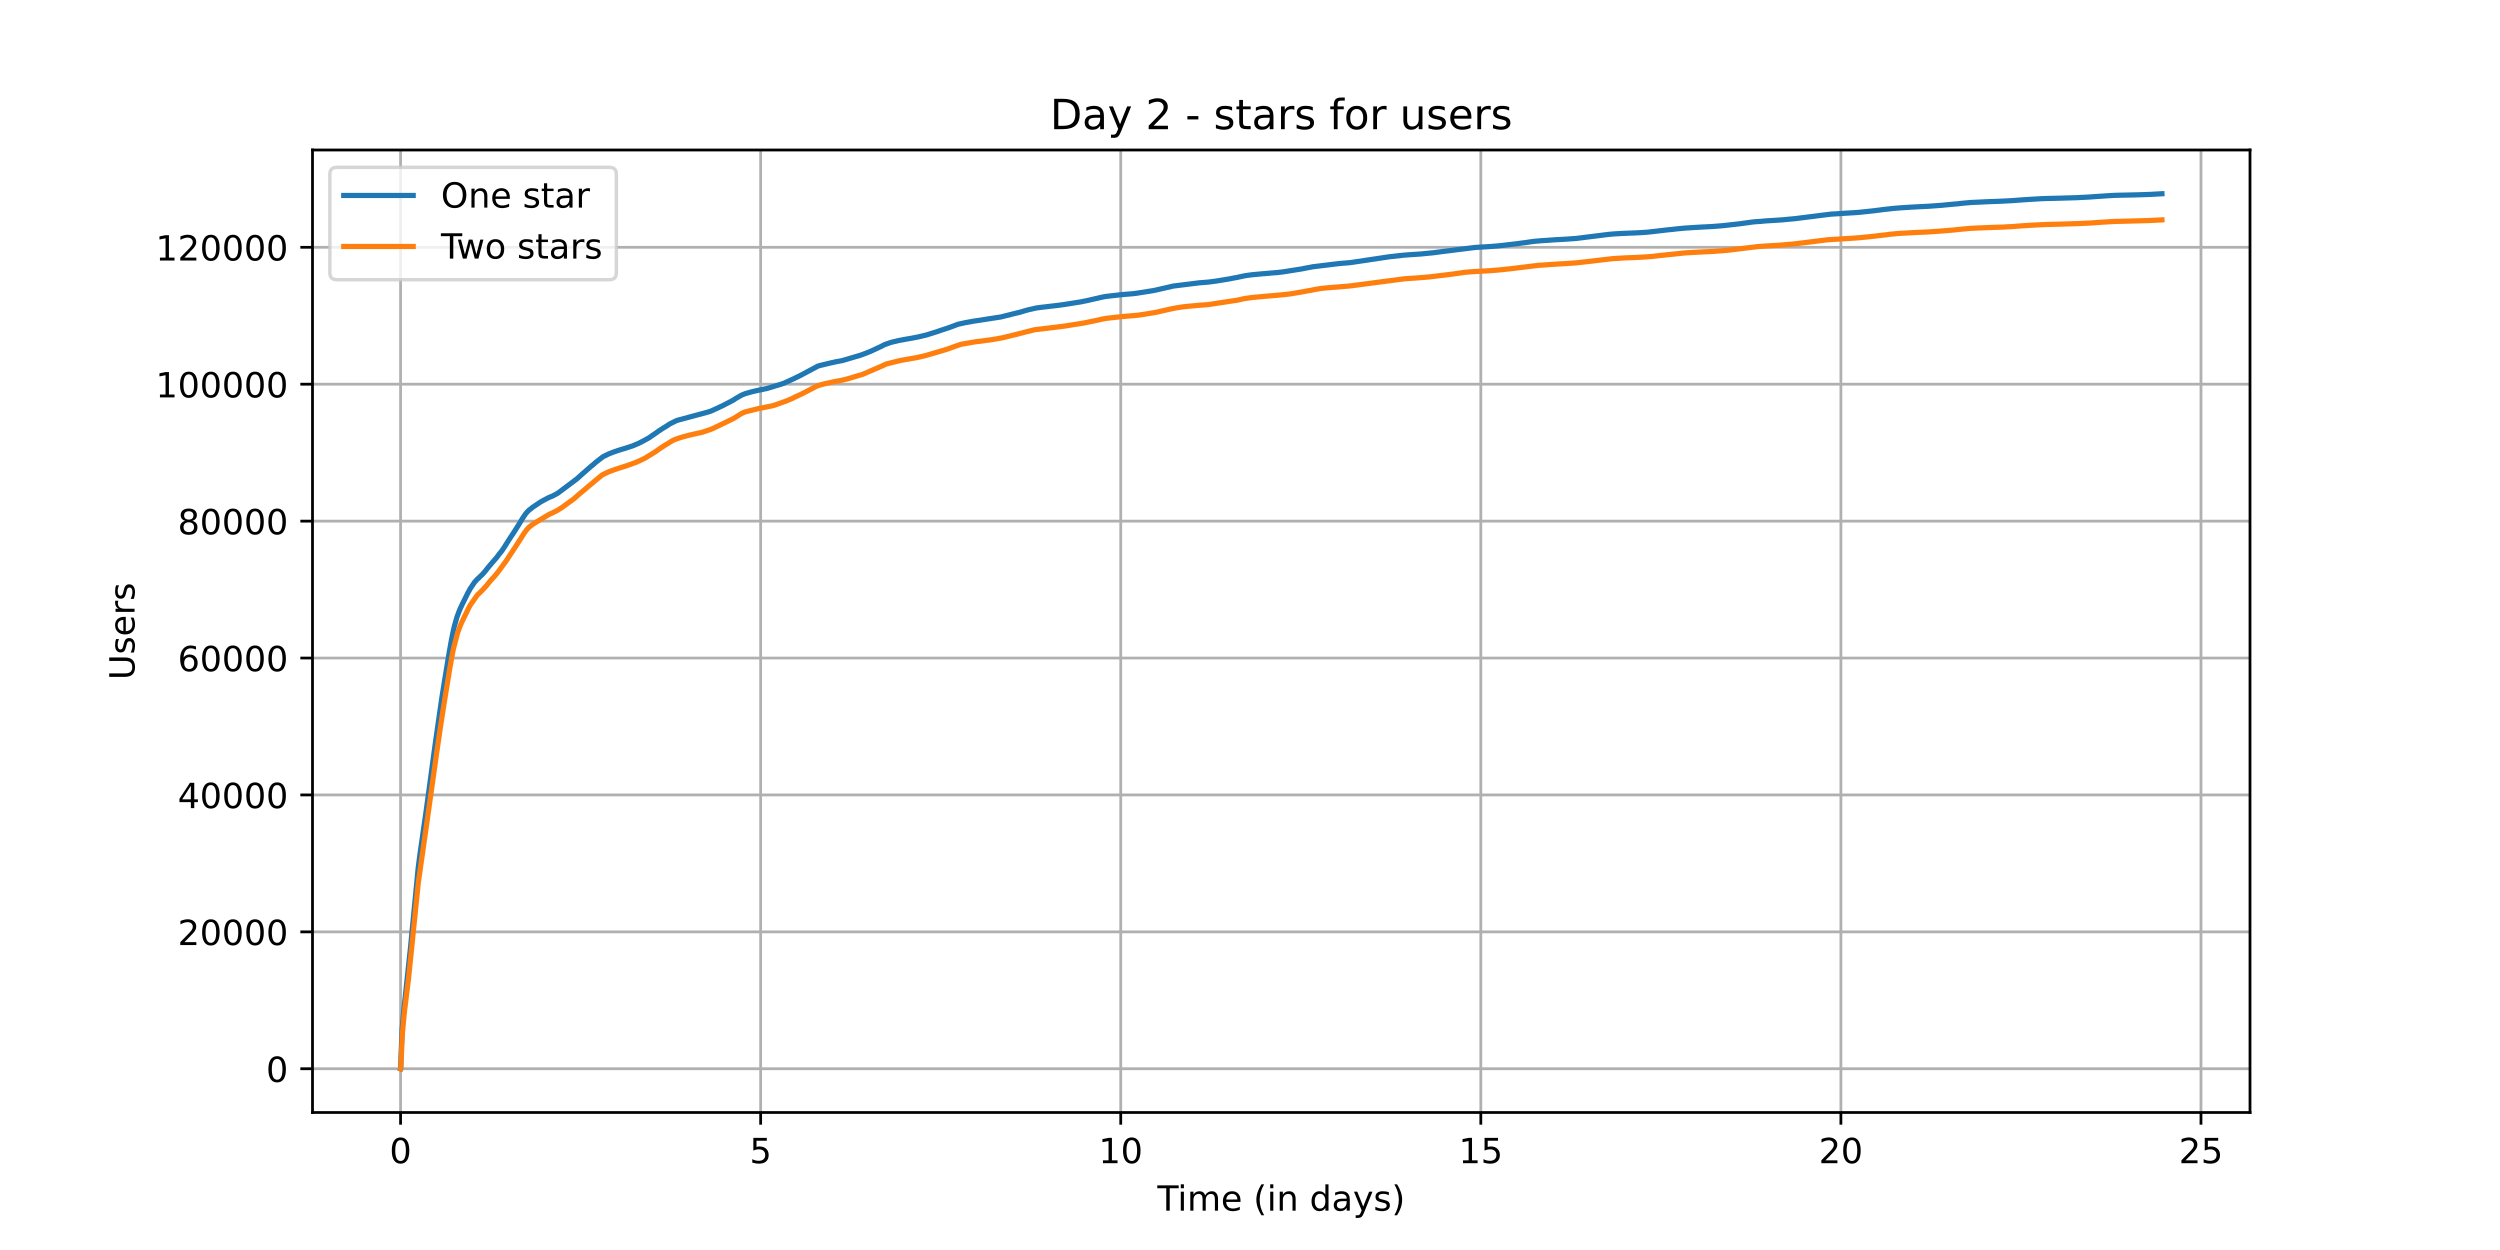 <?xml version="1.0" encoding="utf-8" standalone="no"?>
<!DOCTYPE svg PUBLIC "-//W3C//DTD SVG 1.1//EN"
  "http://www.w3.org/Graphics/SVG/1.1/DTD/svg11.dtd">
<!-- Created with matplotlib (https://matplotlib.org/) -->
<svg height="360pt" version="1.1" viewBox="0 0 720 360" width="720pt" xmlns="http://www.w3.org/2000/svg" xmlns:xlink="http://www.w3.org/1999/xlink">
 <defs>
  <style type="text/css">*{stroke-linecap:butt;stroke-linejoin:round;}</style>
 </defs>
 <g id="figure_1">
  <g id="patch_1">
   <path d="M 0 360 
L 720 360 
L 720 0 
L 0 0 
z
" style="fill:#ffffff;"/>
  </g>
  <g id="axes_1">
   <g id="patch_2">
    <path d="M 90 320.4 
L 648 320.4 
L 648 43.2 
L 90 43.2 
z
" style="fill:#ffffff;"/>
   </g>
   <g id="matplotlib.axis_1">
    <g id="xtick_1">
     <g id="line2d_1">
      <path clip-path="url(#p1a787bd3f5)" d="M 115.364 320.4 
L 115.364 43.2 
" style="fill:none;stroke:#b0b0b0;stroke-linecap:square;stroke-width:0.8;"/>
     </g>
     <g id="line2d_2">
      <defs>
       <path d="M 0 0 
L 0 3.5 
" id="m3f5f86e545" style="stroke:#000000;stroke-width:0.8;"/>
      </defs>
      <g>
       <use style="stroke:#000000;stroke-width:0.8;" x="115.364" xlink:href="#m3f5f86e545" y="320.4"/>
      </g>
     </g>
     <g id="text_1">
      <!-- 0 -->
      <g transform="translate(112.182 334.998)scale(0.1 -0.1)">
       <defs>
        <path d="M 31.781 66.406 
Q 24.172 66.406 20.328 58.906 
Q 16.5 51.422 16.5 36.375 
Q 16.5 21.391 20.328 13.891 
Q 24.172 6.391 31.781 6.391 
Q 39.453 6.391 43.281 13.891 
Q 47.125 21.391 47.125 36.375 
Q 47.125 51.422 43.281 58.906 
Q 39.453 66.406 31.781 66.406 
z
M 31.781 74.219 
Q 44.047 74.219 50.516 64.516 
Q 56.984 54.828 56.984 36.375 
Q 56.984 17.969 50.516 8.266 
Q 44.047 -1.422 31.781 -1.422 
Q 19.531 -1.422 13.062 8.266 
Q 6.594 17.969 6.594 36.375 
Q 6.594 54.828 13.062 64.516 
Q 19.531 74.219 31.781 74.219 
z
" id="DejaVuSans-48"/>
       </defs>
       <use xlink:href="#DejaVuSans-48"/>
      </g>
     </g>
    </g>
    <g id="xtick_2">
     <g id="line2d_3">
      <path clip-path="url(#p1a787bd3f5)" d="M 219.067 320.4 
L 219.067 43.2 
" style="fill:none;stroke:#b0b0b0;stroke-linecap:square;stroke-width:0.8;"/>
     </g>
     <g id="line2d_4">
      <g>
       <use style="stroke:#000000;stroke-width:0.8;" x="219.067" xlink:href="#m3f5f86e545" y="320.4"/>
      </g>
     </g>
     <g id="text_2">
      <!-- 5 -->
      <g transform="translate(215.886 334.998)scale(0.1 -0.1)">
       <defs>
        <path d="M 10.797 72.906 
L 49.516 72.906 
L 49.516 64.594 
L 19.828 64.594 
L 19.828 46.734 
Q 21.969 47.469 24.109 47.828 
Q 26.266 48.188 28.422 48.188 
Q 40.625 48.188 47.75 41.5 
Q 54.891 34.812 54.891 23.391 
Q 54.891 11.625 47.562 5.094 
Q 40.234 -1.422 26.906 -1.422 
Q 22.312 -1.422 17.547 -0.641 
Q 12.797 0.141 7.719 1.703 
L 7.719 11.625 
Q 12.109 9.234 16.797 8.062 
Q 21.484 6.891 26.703 6.891 
Q 35.156 6.891 40.078 11.328 
Q 45.016 15.766 45.016 23.391 
Q 45.016 31 40.078 35.438 
Q 35.156 39.891 26.703 39.891 
Q 22.75 39.891 18.812 39.016 
Q 14.891 38.141 10.797 36.281 
z
" id="DejaVuSans-53"/>
       </defs>
       <use xlink:href="#DejaVuSans-53"/>
      </g>
     </g>
    </g>
    <g id="xtick_3">
     <g id="line2d_5">
      <path clip-path="url(#p1a787bd3f5)" d="M 322.771 320.4 
L 322.771 43.2 
" style="fill:none;stroke:#b0b0b0;stroke-linecap:square;stroke-width:0.8;"/>
     </g>
     <g id="line2d_6">
      <g>
       <use style="stroke:#000000;stroke-width:0.8;" x="322.771" xlink:href="#m3f5f86e545" y="320.4"/>
      </g>
     </g>
     <g id="text_3">
      <!-- 10 -->
      <g transform="translate(316.408 334.998)scale(0.1 -0.1)">
       <defs>
        <path d="M 12.406 8.297 
L 28.516 8.297 
L 28.516 63.922 
L 10.984 60.406 
L 10.984 69.391 
L 28.422 72.906 
L 38.281 72.906 
L 38.281 8.297 
L 54.391 8.297 
L 54.391 0 
L 12.406 0 
z
" id="DejaVuSans-49"/>
       </defs>
       <use xlink:href="#DejaVuSans-49"/>
       <use x="63.623" xlink:href="#DejaVuSans-48"/>
      </g>
     </g>
    </g>
    <g id="xtick_4">
     <g id="line2d_7">
      <path clip-path="url(#p1a787bd3f5)" d="M 426.474 320.4 
L 426.474 43.2 
" style="fill:none;stroke:#b0b0b0;stroke-linecap:square;stroke-width:0.8;"/>
     </g>
     <g id="line2d_8">
      <g>
       <use style="stroke:#000000;stroke-width:0.8;" x="426.474" xlink:href="#m3f5f86e545" y="320.4"/>
      </g>
     </g>
     <g id="text_4">
      <!-- 15 -->
      <g transform="translate(420.112 334.998)scale(0.1 -0.1)">
       <use xlink:href="#DejaVuSans-49"/>
       <use x="63.623" xlink:href="#DejaVuSans-53"/>
      </g>
     </g>
    </g>
    <g id="xtick_5">
     <g id="line2d_9">
      <path clip-path="url(#p1a787bd3f5)" d="M 530.178 320.4 
L 530.178 43.2 
" style="fill:none;stroke:#b0b0b0;stroke-linecap:square;stroke-width:0.8;"/>
     </g>
     <g id="line2d_10">
      <g>
       <use style="stroke:#000000;stroke-width:0.8;" x="530.178" xlink:href="#m3f5f86e545" y="320.4"/>
      </g>
     </g>
     <g id="text_5">
      <!-- 20 -->
      <g transform="translate(523.815 334.998)scale(0.1 -0.1)">
       <defs>
        <path d="M 19.188 8.297 
L 53.609 8.297 
L 53.609 0 
L 7.328 0 
L 7.328 8.297 
Q 12.938 14.109 22.625 23.891 
Q 32.328 33.688 34.812 36.531 
Q 39.547 41.844 41.422 45.531 
Q 43.312 49.219 43.312 52.781 
Q 43.312 58.594 39.234 62.25 
Q 35.156 65.922 28.609 65.922 
Q 23.969 65.922 18.812 64.312 
Q 13.672 62.703 7.812 59.422 
L 7.812 69.391 
Q 13.766 71.781 18.938 73 
Q 24.125 74.219 28.422 74.219 
Q 39.75 74.219 46.484 68.547 
Q 53.219 62.891 53.219 53.422 
Q 53.219 48.922 51.531 44.891 
Q 49.859 40.875 45.406 35.406 
Q 44.188 33.984 37.641 27.219 
Q 31.109 20.453 19.188 8.297 
z
" id="DejaVuSans-50"/>
       </defs>
       <use xlink:href="#DejaVuSans-50"/>
       <use x="63.623" xlink:href="#DejaVuSans-48"/>
      </g>
     </g>
    </g>
    <g id="xtick_6">
     <g id="line2d_11">
      <path clip-path="url(#p1a787bd3f5)" d="M 633.881 320.4 
L 633.881 43.2 
" style="fill:none;stroke:#b0b0b0;stroke-linecap:square;stroke-width:0.8;"/>
     </g>
     <g id="line2d_12">
      <g>
       <use style="stroke:#000000;stroke-width:0.8;" x="633.881" xlink:href="#m3f5f86e545" y="320.4"/>
      </g>
     </g>
     <g id="text_6">
      <!-- 25 -->
      <g transform="translate(627.519 334.998)scale(0.1 -0.1)">
       <use xlink:href="#DejaVuSans-50"/>
       <use x="63.623" xlink:href="#DejaVuSans-53"/>
      </g>
     </g>
    </g>
    <g id="text_7">
     <!-- Time (in days) -->
     <g transform="translate(333.327 348.677)scale(0.1 -0.1)">
      <defs>
       <path d="M -0.297 72.906 
L 61.375 72.906 
L 61.375 64.594 
L 35.5 64.594 
L 35.5 0 
L 25.594 0 
L 25.594 64.594 
L -0.297 64.594 
z
" id="DejaVuSans-84"/>
       <path d="M 9.422 54.688 
L 18.406 54.688 
L 18.406 0 
L 9.422 0 
z
M 9.422 75.984 
L 18.406 75.984 
L 18.406 64.594 
L 9.422 64.594 
z
" id="DejaVuSans-105"/>
       <path d="M 52 44.188 
Q 55.375 50.25 60.062 53.125 
Q 64.75 56 71.094 56 
Q 79.641 56 84.281 50.016 
Q 88.922 44.047 88.922 33.016 
L 88.922 0 
L 79.891 0 
L 79.891 32.719 
Q 79.891 40.578 77.094 44.375 
Q 74.312 48.188 68.609 48.188 
Q 61.625 48.188 57.562 43.547 
Q 53.516 38.922 53.516 30.906 
L 53.516 0 
L 44.484 0 
L 44.484 32.719 
Q 44.484 40.625 41.703 44.406 
Q 38.922 48.188 33.109 48.188 
Q 26.219 48.188 22.156 43.531 
Q 18.109 38.875 18.109 30.906 
L 18.109 0 
L 9.078 0 
L 9.078 54.688 
L 18.109 54.688 
L 18.109 46.188 
Q 21.188 51.219 25.484 53.609 
Q 29.781 56 35.688 56 
Q 41.656 56 45.828 52.969 
Q 50 49.953 52 44.188 
z
" id="DejaVuSans-109"/>
       <path d="M 56.203 29.594 
L 56.203 25.203 
L 14.891 25.203 
Q 15.484 15.922 20.484 11.062 
Q 25.484 6.203 34.422 6.203 
Q 39.594 6.203 44.453 7.469 
Q 49.312 8.734 54.109 11.281 
L 54.109 2.781 
Q 49.266 0.734 44.188 -0.344 
Q 39.109 -1.422 33.891 -1.422 
Q 20.797 -1.422 13.156 6.188 
Q 5.516 13.812 5.516 26.812 
Q 5.516 40.234 12.766 48.109 
Q 20.016 56 32.328 56 
Q 43.359 56 49.781 48.891 
Q 56.203 41.797 56.203 29.594 
z
M 47.219 32.234 
Q 47.125 39.594 43.094 43.984 
Q 39.062 48.391 32.422 48.391 
Q 24.906 48.391 20.391 44.141 
Q 15.875 39.891 15.188 32.172 
z
" id="DejaVuSans-101"/>
       <path id="DejaVuSans-32"/>
       <path d="M 31 75.875 
Q 24.469 64.656 21.281 53.656 
Q 18.109 42.672 18.109 31.391 
Q 18.109 20.125 21.312 9.062 
Q 24.516 -2 31 -13.188 
L 23.188 -13.188 
Q 15.875 -1.703 12.234 9.375 
Q 8.594 20.453 8.594 31.391 
Q 8.594 42.281 12.203 53.312 
Q 15.828 64.359 23.188 75.875 
z
" id="DejaVuSans-40"/>
       <path d="M 54.891 33.016 
L 54.891 0 
L 45.906 0 
L 45.906 32.719 
Q 45.906 40.484 42.875 44.328 
Q 39.844 48.188 33.797 48.188 
Q 26.516 48.188 22.312 43.547 
Q 18.109 38.922 18.109 30.906 
L 18.109 0 
L 9.078 0 
L 9.078 54.688 
L 18.109 54.688 
L 18.109 46.188 
Q 21.344 51.125 25.703 53.562 
Q 30.078 56 35.797 56 
Q 45.219 56 50.047 50.172 
Q 54.891 44.344 54.891 33.016 
z
" id="DejaVuSans-110"/>
       <path d="M 45.406 46.391 
L 45.406 75.984 
L 54.391 75.984 
L 54.391 0 
L 45.406 0 
L 45.406 8.203 
Q 42.578 3.328 38.25 0.953 
Q 33.938 -1.422 27.875 -1.422 
Q 17.969 -1.422 11.734 6.484 
Q 5.516 14.406 5.516 27.297 
Q 5.516 40.188 11.734 48.094 
Q 17.969 56 27.875 56 
Q 33.938 56 38.25 53.625 
Q 42.578 51.266 45.406 46.391 
z
M 14.797 27.297 
Q 14.797 17.391 18.875 11.75 
Q 22.953 6.109 30.078 6.109 
Q 37.203 6.109 41.297 11.75 
Q 45.406 17.391 45.406 27.297 
Q 45.406 37.203 41.297 42.844 
Q 37.203 48.484 30.078 48.484 
Q 22.953 48.484 18.875 42.844 
Q 14.797 37.203 14.797 27.297 
z
" id="DejaVuSans-100"/>
       <path d="M 34.281 27.484 
Q 23.391 27.484 19.188 25 
Q 14.984 22.516 14.984 16.5 
Q 14.984 11.719 18.141 8.906 
Q 21.297 6.109 26.703 6.109 
Q 34.188 6.109 38.703 11.406 
Q 43.219 16.703 43.219 25.484 
L 43.219 27.484 
z
M 52.203 31.203 
L 52.203 0 
L 43.219 0 
L 43.219 8.297 
Q 40.141 3.328 35.547 0.953 
Q 30.953 -1.422 24.312 -1.422 
Q 15.922 -1.422 10.953 3.297 
Q 6 8.016 6 15.922 
Q 6 25.141 12.172 29.828 
Q 18.359 34.516 30.609 34.516 
L 43.219 34.516 
L 43.219 35.406 
Q 43.219 41.609 39.141 45 
Q 35.062 48.391 27.688 48.391 
Q 23 48.391 18.547 47.266 
Q 14.109 46.141 10.016 43.891 
L 10.016 52.203 
Q 14.938 54.109 19.578 55.047 
Q 24.219 56 28.609 56 
Q 40.484 56 46.344 49.844 
Q 52.203 43.703 52.203 31.203 
z
" id="DejaVuSans-97"/>
       <path d="M 32.172 -5.078 
Q 28.375 -14.844 24.75 -17.812 
Q 21.141 -20.797 15.094 -20.797 
L 7.906 -20.797 
L 7.906 -13.281 
L 13.188 -13.281 
Q 16.891 -13.281 18.938 -11.516 
Q 21 -9.766 23.484 -3.219 
L 25.094 0.875 
L 2.984 54.688 
L 12.5 54.688 
L 29.594 11.922 
L 46.688 54.688 
L 56.203 54.688 
z
" id="DejaVuSans-121"/>
       <path d="M 44.281 53.078 
L 44.281 44.578 
Q 40.484 46.531 36.375 47.5 
Q 32.281 48.484 27.875 48.484 
Q 21.188 48.484 17.844 46.438 
Q 14.5 44.391 14.5 40.281 
Q 14.5 37.156 16.891 35.375 
Q 19.281 33.594 26.516 31.984 
L 29.594 31.297 
Q 39.156 29.25 43.188 25.516 
Q 47.219 21.781 47.219 15.094 
Q 47.219 7.469 41.188 3.016 
Q 35.156 -1.422 24.609 -1.422 
Q 20.219 -1.422 15.453 -0.562 
Q 10.688 0.297 5.422 2 
L 5.422 11.281 
Q 10.406 8.688 15.234 7.391 
Q 20.062 6.109 24.812 6.109 
Q 31.156 6.109 34.562 8.281 
Q 37.984 10.453 37.984 14.406 
Q 37.984 18.062 35.516 20.016 
Q 33.062 21.969 24.703 23.781 
L 21.578 24.516 
Q 13.234 26.266 9.516 29.906 
Q 5.812 33.547 5.812 39.891 
Q 5.812 47.609 11.281 51.797 
Q 16.75 56 26.812 56 
Q 31.781 56 36.172 55.266 
Q 40.578 54.547 44.281 53.078 
z
" id="DejaVuSans-115"/>
       <path d="M 8.016 75.875 
L 15.828 75.875 
Q 23.141 64.359 26.781 53.312 
Q 30.422 42.281 30.422 31.391 
Q 30.422 20.453 26.781 9.375 
Q 23.141 -1.703 15.828 -13.188 
L 8.016 -13.188 
Q 14.5 -2 17.703 9.062 
Q 20.906 20.125 20.906 31.391 
Q 20.906 42.672 17.703 53.656 
Q 14.5 64.656 8.016 75.875 
z
" id="DejaVuSans-41"/>
      </defs>
      <use xlink:href="#DejaVuSans-84"/>
      <use x="57.959" xlink:href="#DejaVuSans-105"/>
      <use x="85.742" xlink:href="#DejaVuSans-109"/>
      <use x="183.154" xlink:href="#DejaVuSans-101"/>
      <use x="244.678" xlink:href="#DejaVuSans-32"/>
      <use x="276.465" xlink:href="#DejaVuSans-40"/>
      <use x="315.479" xlink:href="#DejaVuSans-105"/>
      <use x="343.262" xlink:href="#DejaVuSans-110"/>
      <use x="406.641" xlink:href="#DejaVuSans-32"/>
      <use x="438.428" xlink:href="#DejaVuSans-100"/>
      <use x="501.904" xlink:href="#DejaVuSans-97"/>
      <use x="563.184" xlink:href="#DejaVuSans-121"/>
      <use x="622.363" xlink:href="#DejaVuSans-115"/>
      <use x="674.463" xlink:href="#DejaVuSans-41"/>
     </g>
    </g>
   </g>
   <g id="matplotlib.axis_2">
    <g id="ytick_1">
     <g id="line2d_13">
      <path clip-path="url(#p1a787bd3f5)" d="M 90 307.8 
L 648 307.8 
" style="fill:none;stroke:#b0b0b0;stroke-linecap:square;stroke-width:0.8;"/>
     </g>
     <g id="line2d_14">
      <defs>
       <path d="M 0 0 
L -3.5 0 
" id="m9835b21e1f" style="stroke:#000000;stroke-width:0.8;"/>
      </defs>
      <g>
       <use style="stroke:#000000;stroke-width:0.8;" x="90" xlink:href="#m9835b21e1f" y="307.8"/>
      </g>
     </g>
     <g id="text_8">
      <!-- 0 -->
      <g transform="translate(76.638 311.599)scale(0.1 -0.1)">
       <use xlink:href="#DejaVuSans-48"/>
      </g>
     </g>
    </g>
    <g id="ytick_2">
     <g id="line2d_15">
      <path clip-path="url(#p1a787bd3f5)" d="M 90 268.371 
L 648 268.371 
" style="fill:none;stroke:#b0b0b0;stroke-linecap:square;stroke-width:0.8;"/>
     </g>
     <g id="line2d_16">
      <g>
       <use style="stroke:#000000;stroke-width:0.8;" x="90" xlink:href="#m9835b21e1f" y="268.371"/>
      </g>
     </g>
     <g id="text_9">
      <!-- 20000 -->
      <g transform="translate(51.188 272.17)scale(0.1 -0.1)">
       <use xlink:href="#DejaVuSans-50"/>
       <use x="63.623" xlink:href="#DejaVuSans-48"/>
       <use x="127.246" xlink:href="#DejaVuSans-48"/>
       <use x="190.869" xlink:href="#DejaVuSans-48"/>
       <use x="254.492" xlink:href="#DejaVuSans-48"/>
      </g>
     </g>
    </g>
    <g id="ytick_3">
     <g id="line2d_17">
      <path clip-path="url(#p1a787bd3f5)" d="M 90 228.942 
L 648 228.942 
" style="fill:none;stroke:#b0b0b0;stroke-linecap:square;stroke-width:0.8;"/>
     </g>
     <g id="line2d_18">
      <g>
       <use style="stroke:#000000;stroke-width:0.8;" x="90" xlink:href="#m9835b21e1f" y="228.942"/>
      </g>
     </g>
     <g id="text_10">
      <!-- 40000 -->
      <g transform="translate(51.188 232.741)scale(0.1 -0.1)">
       <defs>
        <path d="M 37.797 64.312 
L 12.891 25.391 
L 37.797 25.391 
z
M 35.203 72.906 
L 47.609 72.906 
L 47.609 25.391 
L 58.016 25.391 
L 58.016 17.188 
L 47.609 17.188 
L 47.609 0 
L 37.797 0 
L 37.797 17.188 
L 4.891 17.188 
L 4.891 26.703 
z
" id="DejaVuSans-52"/>
       </defs>
       <use xlink:href="#DejaVuSans-52"/>
       <use x="63.623" xlink:href="#DejaVuSans-48"/>
       <use x="127.246" xlink:href="#DejaVuSans-48"/>
       <use x="190.869" xlink:href="#DejaVuSans-48"/>
       <use x="254.492" xlink:href="#DejaVuSans-48"/>
      </g>
     </g>
    </g>
    <g id="ytick_4">
     <g id="line2d_19">
      <path clip-path="url(#p1a787bd3f5)" d="M 90 189.512 
L 648 189.512 
" style="fill:none;stroke:#b0b0b0;stroke-linecap:square;stroke-width:0.8;"/>
     </g>
     <g id="line2d_20">
      <g>
       <use style="stroke:#000000;stroke-width:0.8;" x="90" xlink:href="#m9835b21e1f" y="189.512"/>
      </g>
     </g>
     <g id="text_11">
      <!-- 60000 -->
      <g transform="translate(51.188 193.312)scale(0.1 -0.1)">
       <defs>
        <path d="M 33.016 40.375 
Q 26.375 40.375 22.484 35.828 
Q 18.609 31.297 18.609 23.391 
Q 18.609 15.531 22.484 10.953 
Q 26.375 6.391 33.016 6.391 
Q 39.656 6.391 43.531 10.953 
Q 47.406 15.531 47.406 23.391 
Q 47.406 31.297 43.531 35.828 
Q 39.656 40.375 33.016 40.375 
z
M 52.594 71.297 
L 52.594 62.312 
Q 48.875 64.062 45.094 64.984 
Q 41.312 65.922 37.594 65.922 
Q 27.828 65.922 22.672 59.328 
Q 17.531 52.734 16.797 39.406 
Q 19.672 43.656 24.016 45.922 
Q 28.375 48.188 33.594 48.188 
Q 44.578 48.188 50.953 41.516 
Q 57.328 34.859 57.328 23.391 
Q 57.328 12.156 50.688 5.359 
Q 44.047 -1.422 33.016 -1.422 
Q 20.359 -1.422 13.672 8.266 
Q 6.984 17.969 6.984 36.375 
Q 6.984 53.656 15.188 63.938 
Q 23.391 74.219 37.203 74.219 
Q 40.922 74.219 44.703 73.484 
Q 48.484 72.75 52.594 71.297 
z
" id="DejaVuSans-54"/>
       </defs>
       <use xlink:href="#DejaVuSans-54"/>
       <use x="63.623" xlink:href="#DejaVuSans-48"/>
       <use x="127.246" xlink:href="#DejaVuSans-48"/>
       <use x="190.869" xlink:href="#DejaVuSans-48"/>
       <use x="254.492" xlink:href="#DejaVuSans-48"/>
      </g>
     </g>
    </g>
    <g id="ytick_5">
     <g id="line2d_21">
      <path clip-path="url(#p1a787bd3f5)" d="M 90 150.083 
L 648 150.083 
" style="fill:none;stroke:#b0b0b0;stroke-linecap:square;stroke-width:0.8;"/>
     </g>
     <g id="line2d_22">
      <g>
       <use style="stroke:#000000;stroke-width:0.8;" x="90" xlink:href="#m9835b21e1f" y="150.083"/>
      </g>
     </g>
     <g id="text_12">
      <!-- 80000 -->
      <g transform="translate(51.188 153.882)scale(0.1 -0.1)">
       <defs>
        <path d="M 31.781 34.625 
Q 24.75 34.625 20.719 30.859 
Q 16.703 27.094 16.703 20.516 
Q 16.703 13.922 20.719 10.156 
Q 24.75 6.391 31.781 6.391 
Q 38.812 6.391 42.859 10.172 
Q 46.922 13.969 46.922 20.516 
Q 46.922 27.094 42.891 30.859 
Q 38.875 34.625 31.781 34.625 
z
M 21.922 38.812 
Q 15.578 40.375 12.031 44.719 
Q 8.5 49.078 8.5 55.328 
Q 8.5 64.062 14.719 69.141 
Q 20.953 74.219 31.781 74.219 
Q 42.672 74.219 48.875 69.141 
Q 55.078 64.062 55.078 55.328 
Q 55.078 49.078 51.531 44.719 
Q 48 40.375 41.703 38.812 
Q 48.828 37.156 52.797 32.312 
Q 56.781 27.484 56.781 20.516 
Q 56.781 9.906 50.312 4.234 
Q 43.844 -1.422 31.781 -1.422 
Q 19.734 -1.422 13.25 4.234 
Q 6.781 9.906 6.781 20.516 
Q 6.781 27.484 10.781 32.312 
Q 14.797 37.156 21.922 38.812 
z
M 18.312 54.391 
Q 18.312 48.734 21.844 45.562 
Q 25.391 42.391 31.781 42.391 
Q 38.141 42.391 41.719 45.562 
Q 45.312 48.734 45.312 54.391 
Q 45.312 60.062 41.719 63.234 
Q 38.141 66.406 31.781 66.406 
Q 25.391 66.406 21.844 63.234 
Q 18.312 60.062 18.312 54.391 
z
" id="DejaVuSans-56"/>
       </defs>
       <use xlink:href="#DejaVuSans-56"/>
       <use x="63.623" xlink:href="#DejaVuSans-48"/>
       <use x="127.246" xlink:href="#DejaVuSans-48"/>
       <use x="190.869" xlink:href="#DejaVuSans-48"/>
       <use x="254.492" xlink:href="#DejaVuSans-48"/>
      </g>
     </g>
    </g>
    <g id="ytick_6">
     <g id="line2d_23">
      <path clip-path="url(#p1a787bd3f5)" d="M 90 110.654 
L 648 110.654 
" style="fill:none;stroke:#b0b0b0;stroke-linecap:square;stroke-width:0.8;"/>
     </g>
     <g id="line2d_24">
      <g>
       <use style="stroke:#000000;stroke-width:0.8;" x="90" xlink:href="#m9835b21e1f" y="110.654"/>
      </g>
     </g>
     <g id="text_13">
      <!-- 100000 -->
      <g transform="translate(44.825 114.453)scale(0.1 -0.1)">
       <use xlink:href="#DejaVuSans-49"/>
       <use x="63.623" xlink:href="#DejaVuSans-48"/>
       <use x="127.246" xlink:href="#DejaVuSans-48"/>
       <use x="190.869" xlink:href="#DejaVuSans-48"/>
       <use x="254.492" xlink:href="#DejaVuSans-48"/>
       <use x="318.115" xlink:href="#DejaVuSans-48"/>
      </g>
     </g>
    </g>
    <g id="ytick_7">
     <g id="line2d_25">
      <path clip-path="url(#p1a787bd3f5)" d="M 90 71.225 
L 648 71.225 
" style="fill:none;stroke:#b0b0b0;stroke-linecap:square;stroke-width:0.8;"/>
     </g>
     <g id="line2d_26">
      <g>
       <use style="stroke:#000000;stroke-width:0.8;" x="90" xlink:href="#m9835b21e1f" y="71.225"/>
      </g>
     </g>
     <g id="text_14">
      <!-- 120000 -->
      <g transform="translate(44.825 75.024)scale(0.1 -0.1)">
       <use xlink:href="#DejaVuSans-49"/>
       <use x="63.623" xlink:href="#DejaVuSans-50"/>
       <use x="127.246" xlink:href="#DejaVuSans-48"/>
       <use x="190.869" xlink:href="#DejaVuSans-48"/>
       <use x="254.492" xlink:href="#DejaVuSans-48"/>
       <use x="318.115" xlink:href="#DejaVuSans-48"/>
      </g>
     </g>
    </g>
    <g id="text_15">
     <!-- Users -->
     <g transform="translate(38.745 195.801)rotate(-90)scale(0.1 -0.1)">
      <defs>
       <path d="M 8.688 72.906 
L 18.609 72.906 
L 18.609 28.609 
Q 18.609 16.891 22.844 11.734 
Q 27.094 6.594 36.625 6.594 
Q 46.094 6.594 50.344 11.734 
Q 54.594 16.891 54.594 28.609 
L 54.594 72.906 
L 64.5 72.906 
L 64.5 27.391 
Q 64.5 13.141 57.438 5.859 
Q 50.391 -1.422 36.625 -1.422 
Q 22.797 -1.422 15.734 5.859 
Q 8.688 13.141 8.688 27.391 
z
" id="DejaVuSans-85"/>
       <path d="M 41.109 46.297 
Q 39.594 47.172 37.812 47.578 
Q 36.031 48 33.891 48 
Q 26.266 48 22.188 43.047 
Q 18.109 38.094 18.109 28.812 
L 18.109 0 
L 9.078 0 
L 9.078 54.688 
L 18.109 54.688 
L 18.109 46.188 
Q 20.953 51.172 25.484 53.578 
Q 30.031 56 36.531 56 
Q 37.453 56 38.578 55.875 
Q 39.703 55.766 41.062 55.516 
z
" id="DejaVuSans-114"/>
      </defs>
      <use xlink:href="#DejaVuSans-85"/>
      <use x="73.193" xlink:href="#DejaVuSans-115"/>
      <use x="125.293" xlink:href="#DejaVuSans-101"/>
      <use x="186.816" xlink:href="#DejaVuSans-114"/>
      <use x="227.93" xlink:href="#DejaVuSans-115"/>
     </g>
    </g>
   </g>
   <g id="line2d_27">
    <path clip-path="url(#p1a787bd3f5)" d="M 115.364 307.8 
L 115.395 307.694 
L 115.48 304.458 
L 115.801 296.476 
L 116.28 291.123 
L 118.224 272.907 
L 120.448 249.888 
L 120.919 246.202 
L 122.718 233.649 
L 123.582 227.305 
L 124.352 221.576 
L 124.759 218.554 
L 125.506 213.113 
L 127.201 201.296 
L 127.986 196.341 
L 129.371 187.896 
L 130.013 184.323 
L 130.479 182.011 
L 130.892 180.201 
L 131.641 177.589 
L 131.798 177.189 
L 132.189 176.14 
L 132.627 175.075 
L 132.816 174.707 
L 133.129 174.025 
L 134.726 170.807 
L 134.726 170.807 
L 135.381 169.601 
L 136.739 167.582 
L 136.896 167.444 
L 137.277 167.016 
L 137.433 166.831 
L 137.904 166.425 
L 138.195 166.109 
L 138.667 165.681 
L 138.987 165.358 
L 139.538 164.727 
L 139.71 164.55 
L 140.326 163.745 
L 140.968 162.961 
L 141.838 161.953 
L 142.792 160.853 
L 142.965 160.656 
L 143.35 160.157 
L 143.779 159.558 
L 144.047 159.243 
L 144.278 158.969 
L 144.464 158.74 
L 145.301 157.49 
L 145.557 157.074 
L 145.849 156.617 
L 146.555 155.501 
L 147.105 154.649 
L 147.552 153.989 
L 148.094 153.17 
L 149.291 151.27 
L 150.476 149.314 
L 150.676 149.007 
L 151.161 148.303 
L 151.332 148.051 
L 151.599 147.706 
L 151.955 147.329 
L 152.333 146.939 
L 152.832 146.57 
L 152.967 146.466 
L 153.224 146.231 
L 153.461 146.061 
L 155.246 144.867 
L 155.404 144.758 
L 155.675 144.559 
L 157.784 143.427 
L 158.015 143.323 
L 158.529 143.096 
L 159.095 142.875 
L 159.857 142.475 
L 160.192 142.29 
L 160.605 142.065 
L 166.124 137.929 
L 166.709 137.409 
L 166.875 137.261 
L 167.866 136.358 
L 168.094 136.176 
L 170.367 134.171 
L 170.581 134.03 
L 171.136 133.548 
L 171.593 133.133 
L 171.593 133.133 
L 173.692 131.522 
L 174.906 130.932 
L 175.256 130.747 
L 175.563 130.639 
L 175.877 130.509 
L 176.183 130.402 
L 176.496 130.26 
L 177.771 129.815 
L 178.609 129.546 
L 178.928 129.436 
L 179.564 129.266 
L 179.92 129.156 
L 182 128.476 
L 182.342 128.36 
L 183.653 127.792 
L 183.896 127.699 
L 183.896 127.699 
L 185.109 127.074 
L 185.62 126.81 
L 185.794 126.704 
L 186.679 126.217 
L 186.893 126.108 
L 187.992 125.328 
L 188.299 125.134 
L 189.462 124.322 
L 189.738 124.101 
L 189.952 123.983 
L 190.935 123.334 
L 191.349 123.082 
L 191.634 122.922 
L 191.847 122.782 
L 192.047 122.666 
L 192.517 122.355 
L 192.517 122.355 
L 192.745 122.175 
L 194.655 121.219 
L 194.94 121.111 
L 195.203 121.014 
L 204.018 118.64 
L 204.404 118.506 
L 204.903 118.329 
L 206.174 117.743 
L 206.417 117.637 
L 206.959 117.392 
L 207.373 117.176 
L 207.587 117.071 
L 207.829 116.972 
L 208.072 116.868 
L 208.343 116.718 
L 208.814 116.47 
L 210.128 115.801 
L 210.898 115.399 
L 211.255 115.192 
L 211.769 114.841 
L 212.468 114.439 
L 212.796 114.236 
L 213.696 113.743 
L 214.638 113.367 
L 215.094 113.235 
L 215.88 113.016 
L 216.108 112.947 
L 216.822 112.765 
L 217.264 112.655 
L 219.162 112.241 
L 220.861 111.894 
L 225 110.632 
L 225.228 110.553 
L 225.785 110.364 
L 228.57 109.087 
L 228.998 108.874 
L 229.526 108.615 
L 230.126 108.324 
L 230.354 108.217 
L 235.566 105.437 
L 236.337 105.221 
L 239.334 104.499 
L 239.877 104.391 
L 240.547 104.229 
L 242.648 103.831 
L 247.82 102.301 
L 248.491 102.056 
L 248.79 101.948 
L 249.49 101.682 
L 250.419 101.313 
L 250.918 101.1 
L 253.274 100.002 
L 253.56 99.87 
L 254.016 99.635 
L 254.773 99.243 
L 256.615 98.604 
L 257.629 98.358 
L 258 98.281 
L 258.743 98.09 
L 261.012 97.668 
L 262.097 97.483 
L 262.725 97.372 
L 264.581 97.009 
L 264.895 96.929 
L 266.037 96.66 
L 266.722 96.499 
L 270.007 95.476 
L 270.335 95.346 
L 270.877 95.16 
L 273.019 94.464 
L 273.419 94.318 
L 274.676 93.859 
L 275.004 93.721 
L 275.504 93.546 
L 275.932 93.382 
L 278.031 92.921 
L 280.629 92.453 
L 281.058 92.394 
L 288.291 91.278 
L 289.033 91.087 
L 292.905 90.121 
L 293.433 90.015 
L 293.933 89.863 
L 294.933 89.563 
L 295.662 89.354 
L 295.99 89.258 
L 298.405 88.71 
L 299.233 88.601 
L 299.49 88.556 
L 304.658 87.949 
L 305.458 87.84 
L 306.286 87.728 
L 311.413 86.916 
L 312.084 86.76 
L 312.712 86.649 
L 314.968 86.137 
L 316.21 85.859 
L 316.496 85.792 
L 316.91 85.683 
L 318.395 85.384 
L 322.821 84.879 
L 324.048 84.769 
L 326.046 84.607 
L 327.061 84.497 
L 332.328 83.665 
L 334.841 83.089 
L 335.326 82.979 
L 337.924 82.381 
L 345.476 81.441 
L 346.903 81.332 
L 347.488 81.287 
L 348.559 81.177 
L 349.458 81.047 
L 350.329 80.936 
L 354.155 80.301 
L 355.568 80.019 
L 356.267 79.911 
L 356.581 79.824 
L 357.11 79.714 
L 358.708 79.381 
L 359.55 79.27 
L 359.864 79.219 
L 360.764 79.109 
L 363.319 78.87 
L 364.632 78.762 
L 364.974 78.74 
L 366.102 78.63 
L 367.829 78.499 
L 368.714 78.389 
L 369.357 78.324 
L 374.983 77.435 
L 375.268 77.372 
L 375.825 77.259 
L 376.367 77.149 
L 377.481 76.956 
L 377.952 76.845 
L 385.42 75.935 
L 386.547 75.824 
L 388.335 75.686 
L 389.277 75.578 
L 389.734 75.509 
L 399.884 73.987 
L 400.312 73.926 
L 404.396 73.478 
L 405.866 73.368 
L 407.422 73.263 
L 409.135 73.153 
L 412.018 72.869 
L 413.06 72.762 
L 413.517 72.693 
L 414.36 72.585 
L 414.645 72.548 
L 415.473 72.437 
L 424.854 71.264 
L 426.696 71.154 
L 428.123 71.069 
L 429.724 70.961 
L 430.323 70.905 
L 431.736 70.795 
L 436.846 70.196 
L 437.631 70.087 
L 438.474 69.971 
L 439.402 69.86 
L 440.388 69.703 
L 441.187 69.594 
L 441.644 69.523 
L 443.915 69.324 
L 445.656 69.214 
L 446.013 69.184 
L 447.597 69.074 
L 448.139 69.036 
L 450.252 68.926 
L 451.808 68.823 
L 453.349 68.713 
L 453.906 68.676 
L 463.244 67.509 
L 464.429 67.4 
L 464.686 67.382 
L 465.043 67.353 
L 467.056 67.242 
L 468.297 67.183 
L 471.124 67.073 
L 472.437 67.002 
L 474.122 66.893 
L 474.393 66.868 
L 475.478 66.757 
L 480.474 66.174 
L 481.73 66.063 
L 482.515 65.959 
L 485.27 65.687 
L 487.068 65.576 
L 488.581 65.478 
L 490.537 65.369 
L 491.036 65.346 
L 493.135 65.235 
L 494.919 65.097 
L 496.232 64.989 
L 496.932 64.912 
L 501.185 64.431 
L 501.956 64.321 
L 502.784 64.206 
L 503.598 64.098 
L 504.483 63.968 
L 505.525 63.857 
L 507.024 63.763 
L 508.151 63.652 
L 508.737 63.603 
L 510.607 63.493 
L 512.048 63.404 
L 513.604 63.294 
L 514.247 63.226 
L 515.361 63.116 
L 515.932 63.069 
L 517.073 62.958 
L 527.281 61.673 
L 529.109 61.563 
L 530.665 61.458 
L 532.449 61.348 
L 533.89 61.261 
L 535.446 61.151 
L 536.131 61.078 
L 539.785 60.689 
L 540.57 60.581 
L 540.97 60.532 
L 541.869 60.423 
L 542.326 60.354 
L 543.283 60.246 
L 543.654 60.21 
L 544.339 60.133 
L 545.282 60.023 
L 547.309 59.857 
L 549.051 59.747 
L 550.564 59.65 
L 552.605 59.54 
L 553.105 59.514 
L 555.346 59.404 
L 556.987 59.289 
L 558.441 59.179 
L 558.955 59.153 
L 560.011 59.043 
L 562.665 58.791 
L 564.008 58.68 
L 564.45 58.613 
L 565.521 58.503 
L 567.692 58.312 
L 570.219 58.201 
L 571.532 58.13 
L 574.344 58.02 
L 574.801 58.006 
L 575.914 57.965 
L 578.055 57.854 
L 579.226 57.803 
L 580.696 57.697 
L 580.981 57.663 
L 582.594 57.551 
L 584.308 57.44 
L 585.764 57.35 
L 587.62 57.239 
L 588.819 57.186 
L 593.216 57.076 
L 594.258 57.044 
L 598.055 56.934 
L 599.368 56.863 
L 601.581 56.754 
L 601.923 56.731 
L 603.622 56.604 
L 605.278 56.494 
L 606.834 56.389 
L 608.634 56.279 
L 609.733 56.24 
L 614.971 56.129 
L 616.013 56.098 
L 619.31 55.987 
L 620.709 55.904 
L 622.636 55.8 
L 622.636 55.8 
" style="fill:none;stroke:#1f77b4;stroke-linecap:square;stroke-width:1.5;"/>
   </g>
   <g id="line2d_28">
    <path clip-path="url(#p1a787bd3f5)" d="M 115.364 307.8 
L 115.417 307.699 
L 115.48 306.524 
L 115.887 297.602 
L 116.423 291.837 
L 117.697 281.459 
L 120.477 254.166 
L 122.718 238.436 
L 123.26 234.615 
L 125.159 221.109 
L 125.687 217.33 
L 125.748 216.888 
L 126.603 211.049 
L 126.845 209.432 
L 127.315 206.313 
L 127.986 202.045 
L 129.557 192.377 
L 130.45 187.48 
L 130.642 186.632 
L 131.813 182.153 
L 131.904 181.954 
L 132.388 180.621 
L 132.673 179.9 
L 133.115 178.945 
L 133.585 177.981 
L 133.771 177.575 
L 134.883 175.316 
L 135.382 174.342 
L 137.495 171.33 
L 138.024 170.866 
L 138.753 170.137 
L 139.927 168.871 
L 140.184 168.562 
L 140.497 168.179 
L 140.825 167.777 
L 141.438 167.046 
L 141.652 166.797 
L 141.838 166.6 
L 142.151 166.271 
L 142.151 166.271 
L 142.394 166.018 
L 142.965 165.317 
L 143.122 165.123 
L 143.35 164.841 
L 145.72 161.616 
L 145.935 161.313 
L 146.049 161.127 
L 147.766 158.511 
L 147.908 158.308 
L 150.219 154.74 
L 150.818 153.76 
L 151.104 153.36 
L 151.718 152.538 
L 152.304 151.887 
L 152.689 151.572 
L 153.366 151.061 
L 153.608 150.876 
L 158.126 148.151 
L 158.372 148.049 
L 158.686 147.903 
L 158.938 147.792 
L 160.021 147.256 
L 160.235 147.144 
L 160.662 146.921 
L 161.227 146.54 
L 161.788 146.205 
L 162.212 145.896 
L 165.21 143.711 
L 165.739 143.26 
L 166.138 142.911 
L 166.367 142.694 
L 166.903 142.235 
L 167.744 141.529 
L 168.223 141.141 
L 169.494 140.042 
L 169.622 139.934 
L 170.079 139.569 
L 170.936 138.85 
L 171.08 138.71 
L 173.417 136.799 
L 173.607 136.693 
L 174.135 136.429 
L 174.378 136.324 
L 174.763 136.129 
L 175.313 135.891 
L 175.499 135.822 
L 176.282 135.518 
L 177.123 135.214 
L 177.437 135.108 
L 179.856 134.323 
L 180.241 134.213 
L 183.096 133.196 
L 183.283 133.117 
L 183.497 133.006 
L 183.896 132.837 
L 183.896 132.837 
L 184.238 132.691 
L 185.948 131.845 
L 186.251 131.64 
L 188.692 130.148 
L 189.496 129.56 
L 189.653 129.454 
L 190.622 128.797 
L 191.035 128.535 
L 193.576 126.964 
L 193.89 126.796 
L 194.175 126.656 
L 194.489 126.546 
L 195.71 126.108 
L 196.094 126 
L 196.693 125.814 
L 197.144 125.704 
L 197.434 125.619 
L 197.815 125.509 
L 198.362 125.365 
L 199.559 125.087 
L 201.678 124.62 
L 202.149 124.515 
L 202.691 124.34 
L 204.603 123.701 
L 205.631 123.263 
L 205.931 123.114 
L 206.602 122.786 
L 208.529 121.864 
L 209.185 121.548 
L 210.513 120.888 
L 210.927 120.685 
L 211.412 120.438 
L 213.396 119.186 
L 213.624 119.076 
L 214.152 118.818 
L 214.624 118.628 
L 218.749 117.593 
L 219.462 117.483 
L 220.99 117.16 
L 222.402 116.88 
L 223.144 116.665 
L 225.328 115.888 
L 225.813 115.715 
L 226.47 115.48 
L 227.17 115.176 
L 227.441 115.066 
L 228.156 114.759 
L 228.884 114.384 
L 231.039 113.38 
L 235.351 111.143 
L 235.98 110.946 
L 236.451 110.814 
L 236.851 110.711 
L 237.222 110.591 
L 239.235 110.145 
L 240.733 109.826 
L 241.733 109.666 
L 242.233 109.56 
L 242.893 109.406 
L 243.951 109.148 
L 248.377 107.825 
L 248.805 107.659 
L 253.945 105.435 
L 254.159 105.345 
L 254.673 105.09 
L 255.23 104.834 
L 259.214 103.837 
L 259.828 103.726 
L 262.683 103.218 
L 263.667 103.058 
L 265.081 102.752 
L 265.451 102.668 
L 266.593 102.399 
L 271.991 100.81 
L 272.491 100.655 
L 272.848 100.548 
L 273.548 100.286 
L 273.876 100.178 
L 275.118 99.718 
L 276.774 99.156 
L 279.659 98.654 
L 279.915 98.606 
L 280.544 98.498 
L 281.443 98.364 
L 282.414 98.257 
L 282.828 98.204 
L 283.544 98.096 
L 284.387 97.979 
L 285.334 97.869 
L 288.662 97.295 
L 292.362 96.381 
L 297.948 94.965 
L 303.945 94.242 
L 304.901 94.131 
L 305.658 94.035 
L 306.514 93.924 
L 311.999 93.051 
L 312.555 92.938 
L 313.126 92.834 
L 313.44 92.753 
L 314.025 92.647 
L 314.311 92.578 
L 316.124 92.195 
L 316.681 92.087 
L 317.11 91.974 
L 317.624 91.864 
L 318.766 91.665 
L 323.163 91.174 
L 324.434 91.064 
L 326.403 90.9 
L 327.646 90.789 
L 328.517 90.663 
L 329.316 90.553 
L 333.028 89.926 
L 333.642 89.788 
L 334.712 89.532 
L 335.297 89.407 
L 336.539 89.13 
L 336.767 89.076 
L 338.209 88.769 
L 339.237 88.601 
L 339.908 88.491 
L 340.793 88.357 
L 341.834 88.246 
L 344.334 88.016 
L 345.49 87.907 
L 346.018 87.874 
L 347.488 87.765 
L 348.116 87.704 
L 356.396 86.44 
L 357.067 86.283 
L 358.494 85.975 
L 358.937 85.91 
L 359.765 85.8 
L 360.621 85.679 
L 361.763 85.571 
L 362.377 85.516 
L 363.547 85.407 
L 364.232 85.331 
L 365.888 85.21 
L 367.115 85.1 
L 367.729 85.047 
L 370.313 84.798 
L 371.198 84.69 
L 372.042 84.57 
L 375.525 83.978 
L 375.711 83.929 
L 376.924 83.708 
L 377.581 83.598 
L 378.923 83.335 
L 379.523 83.225 
L 380.48 83.071 
L 381.579 82.961 
L 382.236 82.894 
L 383.564 82.783 
L 385.291 82.657 
L 386.39 82.547 
L 388.149 82.413 
L 389.206 82.302 
L 390.005 82.194 
L 404.396 80.301 
L 405.738 80.191 
L 407.065 80.118 
L 408.606 80.008 
L 410.633 79.842 
L 411.79 79.732 
L 417.829 79.002 
L 418.715 78.894 
L 419.057 78.831 
L 419.9 78.72 
L 420.371 78.641 
L 421.171 78.531 
L 422.056 78.403 
L 423.769 78.275 
L 425.311 78.164 
L 426.581 78.101 
L 428.638 77.991 
L 430.551 77.841 
L 431.879 77.731 
L 435.505 77.346 
L 436.375 77.236 
L 443.101 76.412 
L 444.914 76.301 
L 446.784 76.157 
L 448.539 76.047 
L 449.082 76.013 
L 451.237 75.903 
L 451.865 75.84 
L 453.721 75.729 
L 454.406 75.653 
L 458.588 75.181 
L 459.445 75.071 
L 464.615 74.474 
L 466.556 74.363 
L 468.083 74.265 
L 471.096 74.154 
L 472.366 74.089 
L 474.207 73.979 
L 476.106 73.825 
L 476.933 73.715 
L 480.617 73.322 
L 481.701 73.212 
L 485.298 72.831 
L 487.254 72.721 
L 488.596 72.646 
L 490.694 72.536 
L 491.893 72.483 
L 493.92 72.374 
L 494.576 72.309 
L 496.175 72.199 
L 496.817 72.132 
L 498.073 72.023 
L 498.502 71.966 
L 506.281 71.012 
L 507.78 70.901 
L 509.279 70.805 
L 511.277 70.694 
L 511.805 70.663 
L 513.29 70.552 
L 515.489 70.357 
L 516.788 70.247 
L 526.139 69.078 
L 527.538 68.967 
L 528.053 68.942 
L 529.965 68.831 
L 531.535 68.727 
L 533.419 68.616 
L 535.132 68.488 
L 536.374 68.38 
L 536.773 68.333 
L 537.944 68.224 
L 538.643 68.143 
L 539.671 68.035 
L 540.385 67.95 
L 541.213 67.84 
L 541.855 67.773 
L 542.84 67.664 
L 543.554 67.578 
L 544.311 67.467 
L 546.795 67.238 
L 548.766 67.13 
L 549.123 67.1 
L 551.149 66.99 
L 552.434 66.925 
L 555.018 66.815 
L 555.531 66.783 
L 557.13 66.673 
L 558.712 66.564 
L 560.054 66.454 
L 561.852 66.314 
L 562.937 66.205 
L 563.594 66.138 
L 564.707 66.028 
L 567.306 65.778 
L 569.477 65.667 
L 570.533 65.632 
L 573.145 65.521 
L 573.616 65.502 
L 577.085 65.393 
L 577.656 65.346 
L 579.811 65.235 
L 581.838 65.07 
L 583.594 64.959 
L 584.108 64.93 
L 585.649 64.829 
L 587.834 64.719 
L 589.091 64.658 
L 593.459 64.551 
L 593.701 64.538 
L 597.456 64.427 
L 598.583 64.384 
L 601.124 64.273 
L 602.494 64.196 
L 604.093 64.086 
L 605.763 63.968 
L 607.591 63.857 
L 608.976 63.779 
L 613.401 63.668 
L 614.4 63.64 
L 618.397 63.53 
L 619.525 63.485 
L 621.608 63.374 
L 622.065 63.359 
L 622.636 63.327 
L 622.636 63.327 
" style="fill:none;stroke:#ff7f0e;stroke-linecap:square;stroke-width:1.5;"/>
   </g>
   <g id="patch_3">
    <path d="M 90 320.4 
L 90 43.2 
" style="fill:none;stroke:#000000;stroke-linecap:square;stroke-linejoin:miter;stroke-width:0.8;"/>
   </g>
   <g id="patch_4">
    <path d="M 648 320.4 
L 648 43.2 
" style="fill:none;stroke:#000000;stroke-linecap:square;stroke-linejoin:miter;stroke-width:0.8;"/>
   </g>
   <g id="patch_5">
    <path d="M 90 320.4 
L 648 320.4 
" style="fill:none;stroke:#000000;stroke-linecap:square;stroke-linejoin:miter;stroke-width:0.8;"/>
   </g>
   <g id="patch_6">
    <path d="M 90 43.2 
L 648 43.2 
" style="fill:none;stroke:#000000;stroke-linecap:square;stroke-linejoin:miter;stroke-width:0.8;"/>
   </g>
   <g id="text_16">
    <!-- Day 2 - stars for users -->
    <g transform="translate(302.426 37.2)scale(0.12 -0.12)">
     <defs>
      <path d="M 19.672 64.797 
L 19.672 8.109 
L 31.594 8.109 
Q 46.688 8.109 53.688 14.938 
Q 60.688 21.781 60.688 36.531 
Q 60.688 51.172 53.688 57.984 
Q 46.688 64.797 31.594 64.797 
z
M 9.812 72.906 
L 30.078 72.906 
Q 51.266 72.906 61.172 64.094 
Q 71.094 55.281 71.094 36.531 
Q 71.094 17.672 61.125 8.828 
Q 51.172 0 30.078 0 
L 9.812 0 
z
" id="DejaVuSans-68"/>
      <path d="M 4.891 31.391 
L 31.203 31.391 
L 31.203 23.391 
L 4.891 23.391 
z
" id="DejaVuSans-45"/>
      <path d="M 18.312 70.219 
L 18.312 54.688 
L 36.812 54.688 
L 36.812 47.703 
L 18.312 47.703 
L 18.312 18.016 
Q 18.312 11.328 20.141 9.422 
Q 21.969 7.516 27.594 7.516 
L 36.812 7.516 
L 36.812 0 
L 27.594 0 
Q 17.188 0 13.234 3.875 
Q 9.281 7.766 9.281 18.016 
L 9.281 47.703 
L 2.688 47.703 
L 2.688 54.688 
L 9.281 54.688 
L 9.281 70.219 
z
" id="DejaVuSans-116"/>
      <path d="M 37.109 75.984 
L 37.109 68.5 
L 28.516 68.5 
Q 23.688 68.5 21.797 66.547 
Q 19.922 64.594 19.922 59.516 
L 19.922 54.688 
L 34.719 54.688 
L 34.719 47.703 
L 19.922 47.703 
L 19.922 0 
L 10.891 0 
L 10.891 47.703 
L 2.297 47.703 
L 2.297 54.688 
L 10.891 54.688 
L 10.891 58.5 
Q 10.891 67.625 15.141 71.797 
Q 19.391 75.984 28.609 75.984 
z
" id="DejaVuSans-102"/>
      <path d="M 30.609 48.391 
Q 23.391 48.391 19.188 42.75 
Q 14.984 37.109 14.984 27.297 
Q 14.984 17.484 19.156 11.844 
Q 23.344 6.203 30.609 6.203 
Q 37.797 6.203 41.984 11.859 
Q 46.188 17.531 46.188 27.297 
Q 46.188 37.016 41.984 42.703 
Q 37.797 48.391 30.609 48.391 
z
M 30.609 56 
Q 42.328 56 49.016 48.375 
Q 55.719 40.766 55.719 27.297 
Q 55.719 13.875 49.016 6.219 
Q 42.328 -1.422 30.609 -1.422 
Q 18.844 -1.422 12.172 6.219 
Q 5.516 13.875 5.516 27.297 
Q 5.516 40.766 12.172 48.375 
Q 18.844 56 30.609 56 
z
" id="DejaVuSans-111"/>
      <path d="M 8.5 21.578 
L 8.5 54.688 
L 17.484 54.688 
L 17.484 21.922 
Q 17.484 14.156 20.5 10.266 
Q 23.531 6.391 29.594 6.391 
Q 36.859 6.391 41.078 11.031 
Q 45.312 15.672 45.312 23.688 
L 45.312 54.688 
L 54.297 54.688 
L 54.297 0 
L 45.312 0 
L 45.312 8.406 
Q 42.047 3.422 37.719 1 
Q 33.406 -1.422 27.688 -1.422 
Q 18.266 -1.422 13.375 4.438 
Q 8.5 10.297 8.5 21.578 
z
M 31.109 56 
z
" id="DejaVuSans-117"/>
     </defs>
     <use xlink:href="#DejaVuSans-68"/>
     <use x="77.002" xlink:href="#DejaVuSans-97"/>
     <use x="138.281" xlink:href="#DejaVuSans-121"/>
     <use x="197.461" xlink:href="#DejaVuSans-32"/>
     <use x="229.248" xlink:href="#DejaVuSans-50"/>
     <use x="292.871" xlink:href="#DejaVuSans-32"/>
     <use x="324.658" xlink:href="#DejaVuSans-45"/>
     <use x="360.742" xlink:href="#DejaVuSans-32"/>
     <use x="392.529" xlink:href="#DejaVuSans-115"/>
     <use x="444.629" xlink:href="#DejaVuSans-116"/>
     <use x="483.838" xlink:href="#DejaVuSans-97"/>
     <use x="545.117" xlink:href="#DejaVuSans-114"/>
     <use x="586.23" xlink:href="#DejaVuSans-115"/>
     <use x="638.33" xlink:href="#DejaVuSans-32"/>
     <use x="670.117" xlink:href="#DejaVuSans-102"/>
     <use x="705.322" xlink:href="#DejaVuSans-111"/>
     <use x="766.504" xlink:href="#DejaVuSans-114"/>
     <use x="807.617" xlink:href="#DejaVuSans-32"/>
     <use x="839.404" xlink:href="#DejaVuSans-117"/>
     <use x="902.783" xlink:href="#DejaVuSans-115"/>
     <use x="954.883" xlink:href="#DejaVuSans-101"/>
     <use x="1016.406" xlink:href="#DejaVuSans-114"/>
     <use x="1057.52" xlink:href="#DejaVuSans-115"/>
    </g>
   </g>
   <g id="legend_1">
    <g id="patch_7">
     <path d="M 97 80.556 
L 175.511 80.556 
Q 177.511 80.556 177.511 78.556 
L 177.511 50.2 
Q 177.511 48.2 175.511 48.2 
L 97 48.2 
Q 95 48.2 95 50.2 
L 95 78.556 
Q 95 80.556 97 80.556 
z
" style="fill:#ffffff;opacity:0.8;stroke:#cccccc;stroke-linejoin:miter;"/>
    </g>
    <g id="line2d_29">
     <path d="M 99 56.298 
L 119 56.298 
" style="fill:none;stroke:#1f77b4;stroke-linecap:square;stroke-width:1.5;"/>
    </g>
    <g id="line2d_30"/>
    <g id="text_17">
     <!-- One star -->
     <g transform="translate(127 59.798)scale(0.1 -0.1)">
      <defs>
       <path d="M 39.406 66.219 
Q 28.656 66.219 22.328 58.203 
Q 16.016 50.203 16.016 36.375 
Q 16.016 22.609 22.328 14.594 
Q 28.656 6.594 39.406 6.594 
Q 50.141 6.594 56.422 14.594 
Q 62.703 22.609 62.703 36.375 
Q 62.703 50.203 56.422 58.203 
Q 50.141 66.219 39.406 66.219 
z
M 39.406 74.219 
Q 54.734 74.219 63.906 63.938 
Q 73.094 53.656 73.094 36.375 
Q 73.094 19.141 63.906 8.859 
Q 54.734 -1.422 39.406 -1.422 
Q 24.031 -1.422 14.812 8.828 
Q 5.609 19.094 5.609 36.375 
Q 5.609 53.656 14.812 63.938 
Q 24.031 74.219 39.406 74.219 
z
" id="DejaVuSans-79"/>
      </defs>
      <use xlink:href="#DejaVuSans-79"/>
      <use x="78.711" xlink:href="#DejaVuSans-110"/>
      <use x="142.09" xlink:href="#DejaVuSans-101"/>
      <use x="203.613" xlink:href="#DejaVuSans-32"/>
      <use x="235.4" xlink:href="#DejaVuSans-115"/>
      <use x="287.5" xlink:href="#DejaVuSans-116"/>
      <use x="326.709" xlink:href="#DejaVuSans-97"/>
      <use x="387.988" xlink:href="#DejaVuSans-114"/>
     </g>
    </g>
    <g id="line2d_31">
     <path d="M 99 70.977 
L 119 70.977 
" style="fill:none;stroke:#ff7f0e;stroke-linecap:square;stroke-width:1.5;"/>
    </g>
    <g id="line2d_32"/>
    <g id="text_18">
     <!-- Two stars -->
     <g transform="translate(127 74.477)scale(0.1 -0.1)">
      <defs>
       <path d="M 4.203 54.688 
L 13.188 54.688 
L 24.422 12.016 
L 35.594 54.688 
L 46.188 54.688 
L 57.422 12.016 
L 68.609 54.688 
L 77.594 54.688 
L 63.281 0 
L 52.688 0 
L 40.922 44.828 
L 29.109 0 
L 18.5 0 
z
" id="DejaVuSans-119"/>
      </defs>
      <use xlink:href="#DejaVuSans-84"/>
      <use x="44.584" xlink:href="#DejaVuSans-119"/>
      <use x="126.371" xlink:href="#DejaVuSans-111"/>
      <use x="187.553" xlink:href="#DejaVuSans-32"/>
      <use x="219.34" xlink:href="#DejaVuSans-115"/>
      <use x="271.439" xlink:href="#DejaVuSans-116"/>
      <use x="310.648" xlink:href="#DejaVuSans-97"/>
      <use x="371.928" xlink:href="#DejaVuSans-114"/>
      <use x="413.041" xlink:href="#DejaVuSans-115"/>
     </g>
    </g>
   </g>
  </g>
 </g>
 <defs>
  <clipPath id="p1a787bd3f5">
   <rect height="277.2" width="558" x="90" y="43.2"/>
  </clipPath>
 </defs>
</svg>
